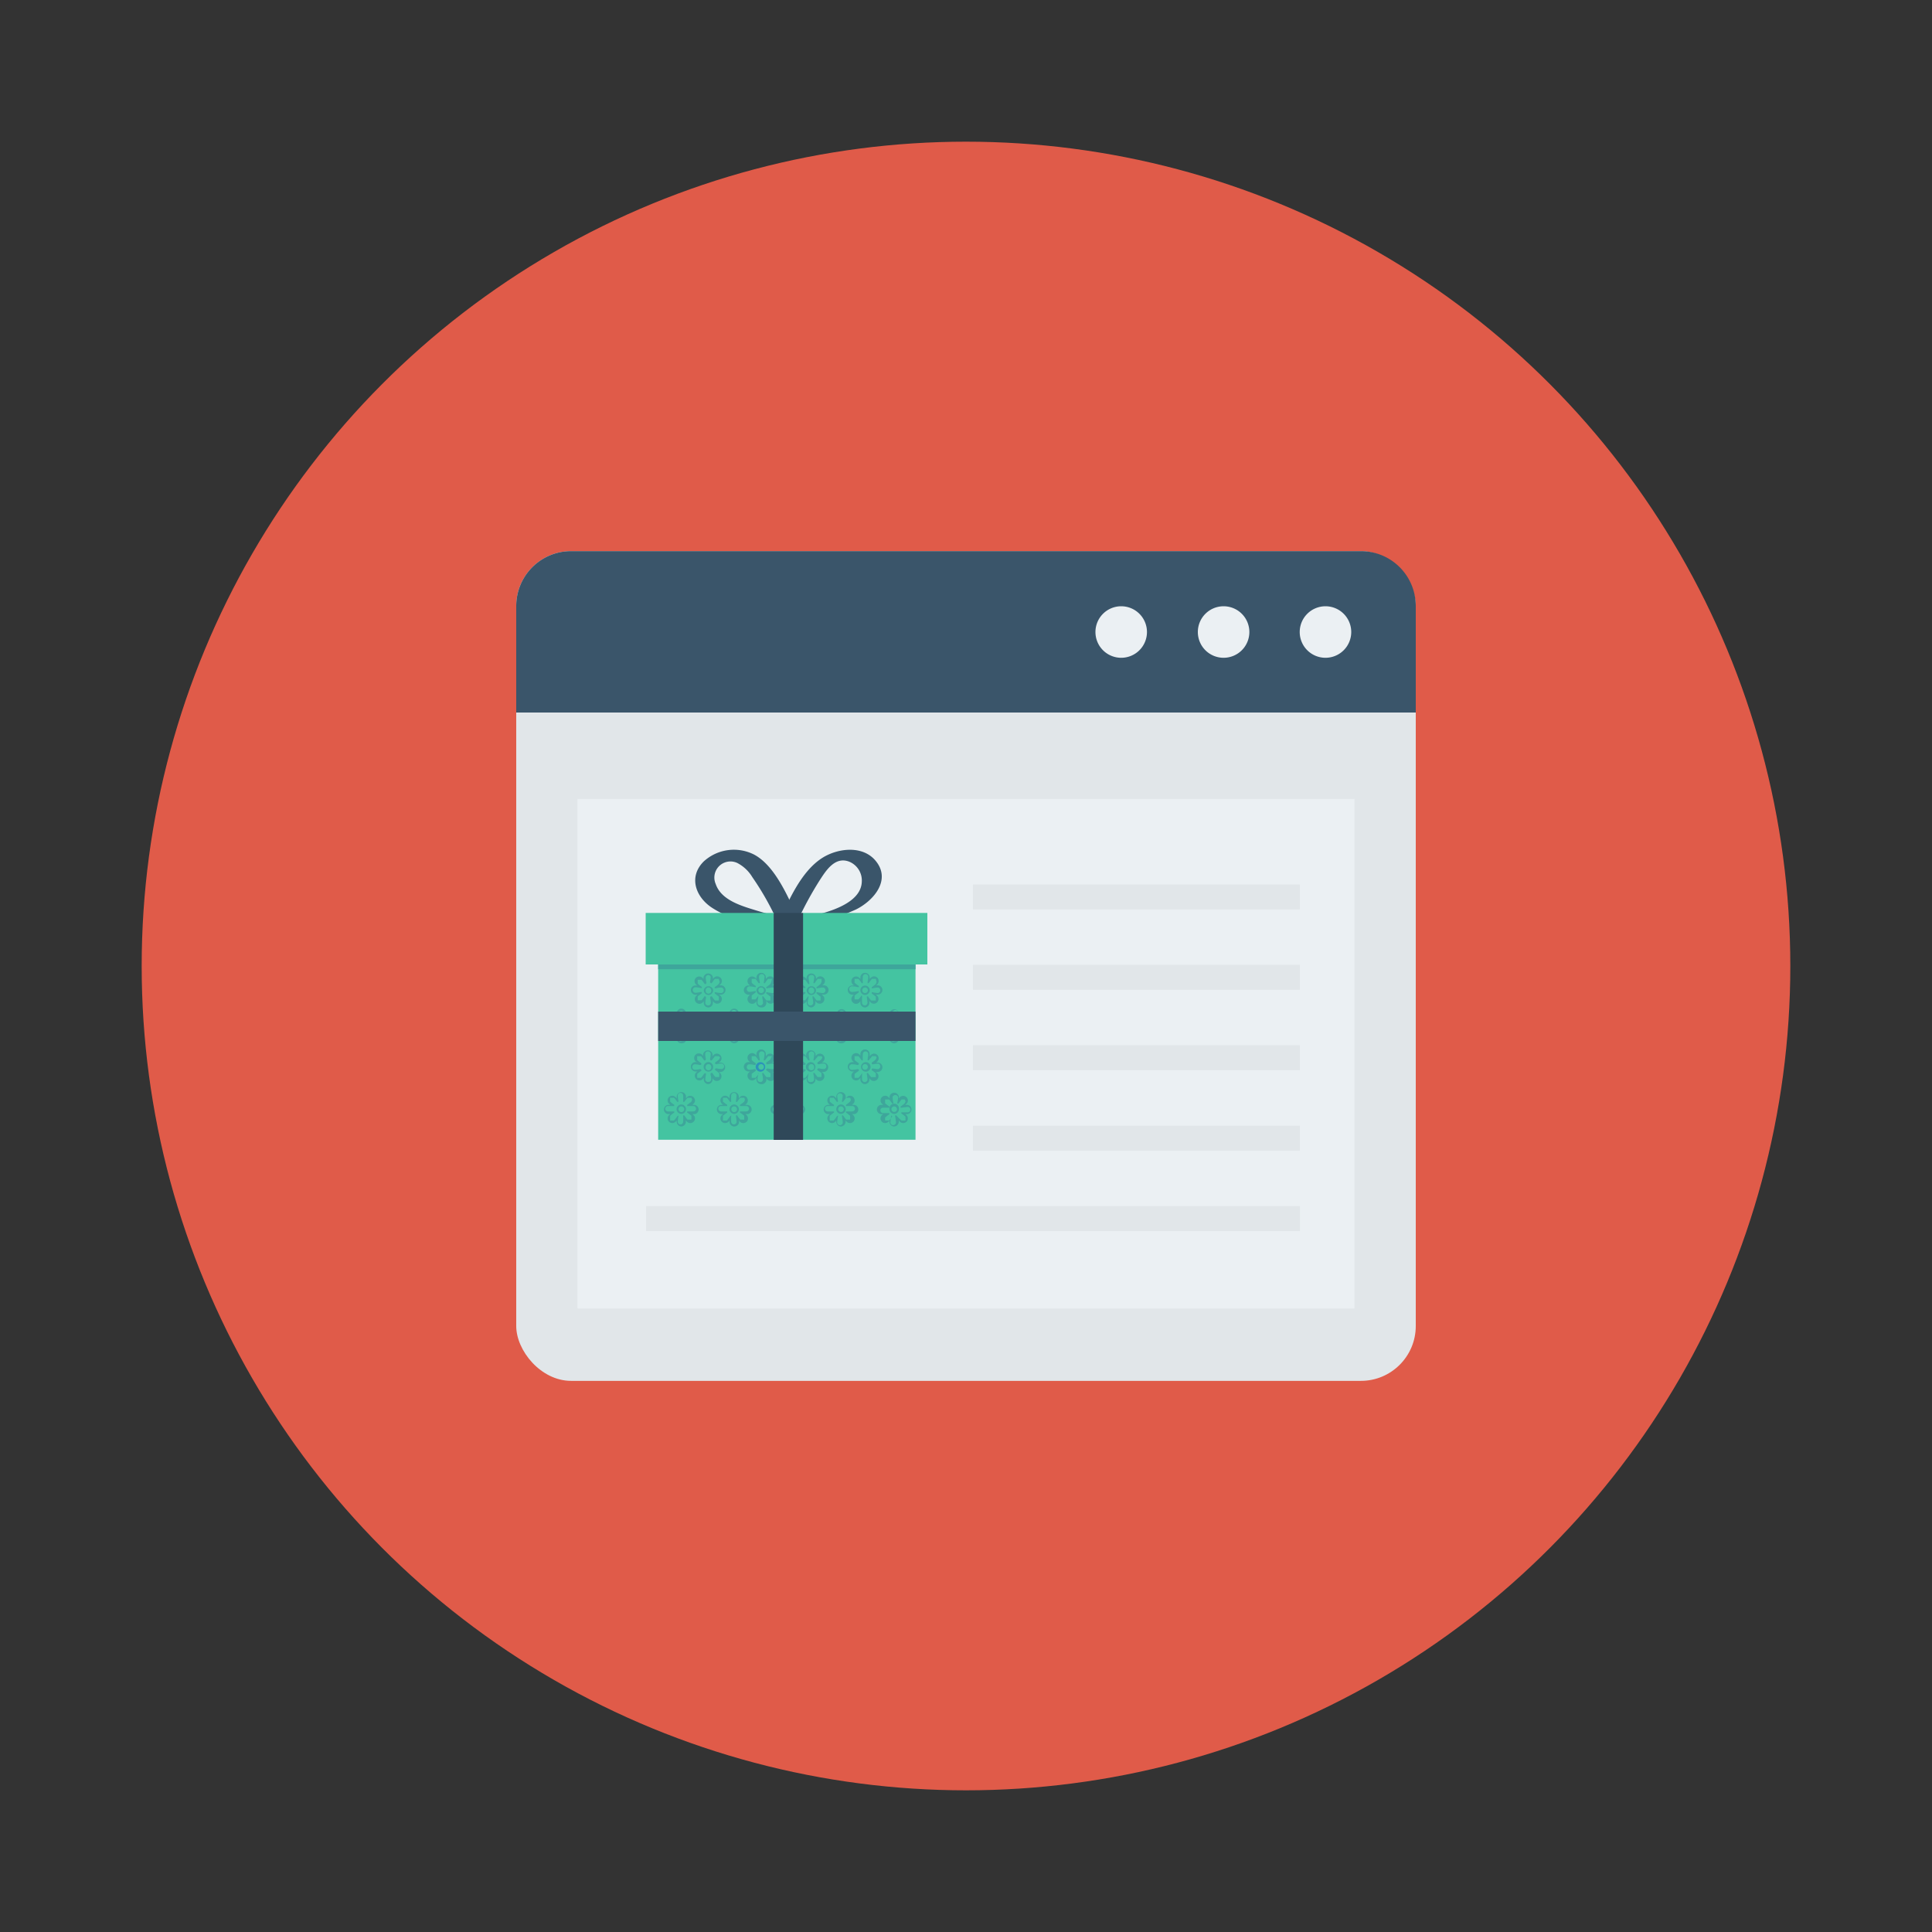 <svg id="Layer_1" height="512" viewBox="0 0 150 150" width="512" xmlns="http://www.w3.org/2000/svg" data-name="Layer 1"><rect x="0" y="0" width="150" height="150" fill="#333333" stroke="none"/><circle cx="75" cy="75" fill="#e05b49" r="64"/><rect fill="#e1e6e9" height="64.42" rx="4.26" width="69.84" x="40.08" y="42.79"/><path d="m109.92 55.32v-8.27a4.26 4.26 0 0 0 -4.26-4.26h-61.32a4.26 4.26 0 0 0 -4.26 4.26v8.27z" fill="#3a556a"/><path d="m102.91 47.07a2 2 0 1 0 2 2 2 2 0 0 0 -2-2z" fill="#ebf0f3"/><path d="m95 47.07a2 2 0 1 0 2 2 2 2 0 0 0 -2-2z" fill="#ebf0f3"/><path d="m87.05 47.07a2 2 0 1 0 2 2 2 2 0 0 0 -2-2z" fill="#ebf0f3"/><path d="m44.83 62.03h60.33v39.56h-60.33z" fill="#ebf0f3"/><path d="m61.92 71.51a27.13 27.13 0 0 1 1.73-3.18c.46-.7 1.18-1.9 2.33-1.41a1.58 1.58 0 0 1 .93 1.53c-.07 2.38-5.06 2.9-6.79 3.14-.71.1-1.28.93-.23.79a21.54 21.54 0 0 0 6.57-1.77c1.37-.68 2.75-2.29 1.53-3.77-1-1.22-2.91-1-4.12-.25-1.69 1.06-2.66 3.38-3.46 5.12-.19.42 1.3.29 1.51-.2z" fill="#3a556a"/><path d="m62 71.41c-.75-1.63-1.79-4.19-3.47-5.07a3.47 3.47 0 0 0 -3.89.54c-1.21 1.2-.63 2.78.66 3.61 1.85 1.19 4.5 1.59 6.63 1.89.45.06 1.78-.67.94-.79a25.4 25.4 0 0 1 -4.05-.87c-1.16-.36-2.81-.79-3.25-2.08a1.25 1.25 0 0 1 1.67-1.64 2.94 2.94 0 0 1 1.17 1.1 21.63 21.63 0 0 1 2.05 3.67c.23.54 1.71.06 1.54-.36z" fill="#3a556a"/><path d="m51.1 74.35h19.98v14.14h-19.98z" fill="#44c4a1"/><path d="m51.1 74.35h19.98v.9h-19.98z" fill="#3ea69b"/><path d="m67.16 78.22a.36.36 0 0 1 -.36-.36v-.13l-.08.1a.36.36 0 0 1 -.51-.51l.09-.09h-.12a.36.36 0 0 1 0-.72h.12l-.09-.08a.36.36 0 1 1 .51-.51l.08.09v-.12a.36.36 0 0 1 .72 0v.11l.09-.09a.36.36 0 0 1 .51 0 .39.39 0 0 1 .1.25.4.4 0 0 1 -.1.26l-.1.08h.13a.36.36 0 0 1 0 .72h-.15l.1.09a.36.36 0 0 1 -.51.51l-.09-.1v.13a.36.36 0 0 1 -.34.37zm-.23-.86v.08a3.55 3.55 0 0 0 0 .41.21.21 0 0 0 .42 0 3.55 3.55 0 0 0 -.05-.41v-.08h.09a2.55 2.55 0 0 0 .25.32h.36v-.3l-.32-.25v-.09h.08a2.45 2.45 0 0 0 .41.06.22.22 0 0 0 0-.43 2.45 2.45 0 0 0 -.41.06h-.08v-.09a1.86 1.86 0 0 0 .32-.25l.06-.15-.06-.24h-.3a2.92 2.92 0 0 0 -.25.33h-.09v-.09a3.21 3.21 0 0 0 .05-.4.21.21 0 0 0 -.42 0 3.21 3.21 0 0 0 0 .4v.09h-.09a2.06 2.06 0 0 0 -.25-.33h-.3v.3a2.06 2.06 0 0 0 .33.25v.09h-.08a2.25 2.25 0 0 0 -.4-.06.22.22 0 1 0 0 .43 2.25 2.25 0 0 0 .4-.06h.08v.09l-.33.25v.3h.3a1.86 1.86 0 0 0 .25-.32z" fill="#3ea69b"/><path d="m67.16 77.25a.37.37 0 0 1 -.36-.37.36.36 0 0 1 .36-.36.37.37 0 0 1 .37.36.38.38 0 0 1 -.37.37zm0-.58a.21.21 0 0 0 -.21.21.21.21 0 0 0 .21.22.22.22 0 0 0 .22-.22.21.21 0 0 0 -.22-.21z" fill="#3ea69b"/><path d="m65.29 81a.36.36 0 0 1 -.36-.36v-.12l-.08.09a.36.36 0 0 1 -.51-.51l.09-.08h-.12a.36.36 0 0 1 -.31-.32.37.37 0 0 1 .36-.37h.12l-.09-.08a.36.36 0 1 1 .51-.51l.08.1v-.13a.36.36 0 0 1 .36-.36.37.37 0 0 1 .37.36v.13l.08-.1a.36.36 0 0 1 .51 0 .35.35 0 0 1 .1.26.35.35 0 0 1 -.1.25l-.1.08h.13a.37.37 0 0 1 .36.37.36.36 0 0 1 -.36.36h-.13l.1.08a.36.36 0 0 1 -.51.51l-.08-.09v.12a.37.37 0 0 1 -.42.32zm-.23-.85v.09a2.25 2.25 0 0 0 -.06.4.21.21 0 0 0 .21.21.21.21 0 0 0 .22-.21 2.25 2.25 0 0 0 -.06-.4v-.09h.08l.25.33h.3v-.3a1.86 1.86 0 0 0 -.32-.25v-.09l.08-.05a2.45 2.45 0 0 0 .41.06.21.21 0 0 0 .21-.21.21.21 0 0 0 -.21-.22 2.45 2.45 0 0 0 -.41.06l-.08-.05v-.09a2.81 2.81 0 0 0 .32-.24l.2-.1-.07-.15h-.3s-.14.17-.25.32h-.08v-.08a2.45 2.45 0 0 0 .06-.41.21.21 0 0 0 -.22-.21.21.21 0 0 0 -.21.21 2.45 2.45 0 0 0 .06.41v.08h-.09a1.86 1.86 0 0 0 -.25-.32h-.3v.3l.33.24v.09l-.09.05a2.25 2.25 0 0 0 -.4-.06.21.21 0 0 0 -.21.22.21.21 0 0 0 .21.21 2.25 2.25 0 0 0 .4-.06l.09.05v.09a2.68 2.68 0 0 0 -.33.25v.3h.3a2.68 2.68 0 0 0 .25-.33z" fill="#3ea69b"/><path d="m65.29 80.06a.36.36 0 0 1 -.36-.36.37.37 0 0 1 .36-.37.38.38 0 0 1 .37.37.37.37 0 0 1 -.37.36zm0-.58a.21.21 0 0 0 -.21.22.21.21 0 0 0 .21.21.21.21 0 0 0 .22-.21.22.22 0 0 0 -.22-.22z" fill="#2d93ba"/><path d="m69.42 81a.36.36 0 0 1 -.36-.36v-.12l-.08.09a.36.36 0 0 1 -.51-.51l.1-.08h-.13a.36.36 0 0 1 -.36-.36.37.37 0 0 1 .36-.37h.13l-.1-.08a.36.36 0 1 1 .51-.51l.08.1v-.13a.37.37 0 0 1 .73 0v.13l.08-.1a.37.37 0 0 1 .62.26.36.36 0 0 1 -.11.25l-.1.08h.13a.37.37 0 0 1 .36.37.36.36 0 0 1 -.36.36h-.13l.1.08a.36.36 0 0 1 -.51.51l-.08-.09v.12a.37.37 0 0 1 -.37.36zm-.23-.85v.09a2.25 2.25 0 0 0 -.06.4.21.21 0 0 0 .21.21.21.21 0 0 0 .22-.21 2.25 2.25 0 0 0 -.06-.4v-.09h.09c.1.15.2.28.24.33h.3v-.3a1.86 1.86 0 0 0 -.32-.25v-.09l.08-.05a2.45 2.45 0 0 0 .41.06.21.21 0 0 0 .21-.21.21.21 0 0 0 -.21-.22 2.45 2.45 0 0 0 -.41.06l-.08-.05v-.09a2.81 2.81 0 0 0 .32-.24l.07-.15-.07-.15h-.13a2.81 2.81 0 0 0 -.24.32h-.09v-.08a2.45 2.45 0 0 0 .06-.41.21.21 0 0 0 -.22-.21.21.21 0 0 0 -.21.21 2.45 2.45 0 0 0 .06.41v.08h-.09a2.81 2.81 0 0 0 -.24-.32h-.31v.3l.33.24v.09l-.08.05a2.45 2.45 0 0 0 -.41-.06.21.21 0 0 0 -.21.22.21.21 0 0 0 .21.21 2.45 2.45 0 0 0 .41-.06l.08.05v.09a2.68 2.68 0 0 0 -.33.25v.3h.31c0-.05.14-.18.24-.33z" fill="#3ea69b"/><path d="m69.42 80.06a.36.36 0 0 1 -.36-.36.37.37 0 1 1 .73 0 .36.36 0 0 1 -.37.36zm0-.58a.22.22 0 0 0 -.21.22.21.21 0 0 0 .21.21.21.21 0 0 0 .22-.21.22.22 0 0 0 -.22-.22z" fill="#2d93ba"/><path d="m63 78.22a.37.37 0 0 1 -.37-.36v-.13l-.08.1a.36.36 0 0 1 -.51-.51l.1-.09h-.14a.36.36 0 0 1 0-.72h.13l-.1-.08a.36.36 0 1 1 .51-.51l.08.09v-.12a.37.37 0 0 1 .73 0v.11l.08-.09a.36.36 0 0 1 .51 0 .36.36 0 0 1 .11.25.36.36 0 0 1 -.11.26l-.1.08h.13a.36.36 0 0 1 0 .72h-.17l.1.09a.36.36 0 0 1 -.51.51l-.08-.1v.13a.36.36 0 0 1 -.31.37zm-.23-.86v.08a2.45 2.45 0 0 0 -.06.41.21.21 0 0 0 .22.21.21.21 0 0 0 .21-.21 2.45 2.45 0 0 0 -.06-.41v-.08h.09a2.81 2.81 0 0 0 .24.32h.3v-.3l-.32-.25v-.09h.09a2.25 2.25 0 0 0 .4.06.21.21 0 0 0 .21-.22.21.21 0 0 0 -.21-.21 2.25 2.25 0 0 0 -.4.06h-.09v-.09a1.86 1.86 0 0 0 .32-.25l.07-.15.01-.24h-.3a3.26 3.26 0 0 0 -.24.33h-.09v-.09a2.25 2.25 0 0 0 .06-.4.21.21 0 0 0 -.22-.14.21.21 0 0 0 -.22.21 2.25 2.25 0 0 0 .06.4v.09h-.09a3.26 3.26 0 0 0 -.24-.33h-.3v.3a1.86 1.86 0 0 0 .32.25v.09h-.08a2.45 2.45 0 0 0 -.41-.06.21.21 0 0 0 -.21.21.21.21 0 0 0 .21.22 2.45 2.45 0 0 0 .41-.06h.08v.09l-.32.25v.3h.3a2.81 2.81 0 0 0 .24-.32z" fill="#3ea69b"/><path d="m63 77.25a.37.37 0 0 1 -.37-.37.37.37 0 0 1 .73 0 .37.37 0 0 1 -.36.37zm0-.58a.21.21 0 0 0 -.22.21.22.22 0 1 0 .43 0 .21.21 0 0 0 -.21-.21z" fill="#3ea69b"/><path d="m59.1 78.22a.37.37 0 0 1 -.37-.36v-.13l-.08.1a.36.36 0 0 1 -.51-.51l.1-.09h-.13a.36.36 0 0 1 0-.72h.13l-.1-.08a.36.36 0 1 1 .51-.51l.08.09v-.12a.37.37 0 0 1 .37-.36.36.36 0 0 1 .36.36v.11l.08-.09a.36.36 0 0 1 .51 0 .36.36 0 0 1 .11.25.36.36 0 0 1 -.11.26l-.09.08h.12a.36.36 0 0 1 0 .72h-.08l.09.09a.36.36 0 0 1 -.51.51l-.08-.1v.13a.36.36 0 0 1 -.4.37zm-.23-.86v.08a2.45 2.45 0 0 0 -.06.41.21.21 0 0 0 .22.21.21.21 0 0 0 .21-.21 2.45 2.45 0 0 0 -.06-.41v-.08h.09a2.81 2.81 0 0 0 .24.32h.31v-.3l-.33-.25v-.09h.09a2.25 2.25 0 0 0 .4.06.21.21 0 0 0 .21-.22.21.21 0 0 0 -.21-.21 2.25 2.25 0 0 0 -.4.06h-.09v-.09a2.68 2.68 0 0 0 .33-.25l.06-.15.06-.24h-.31a3.26 3.26 0 0 0 -.24.33h-.09v-.09a2.25 2.25 0 0 0 .06-.4.21.21 0 0 0 -.21-.21.21.21 0 0 0 -.22.21 2.25 2.25 0 0 0 .06.4v.09h-.09a3.26 3.26 0 0 0 -.24-.33h-.3v.3a1.86 1.86 0 0 0 .32.25v.09h-.08a2.45 2.45 0 0 0 -.41-.06.21.21 0 0 0 -.21.21.21.21 0 0 0 .21.22 2.45 2.45 0 0 0 .41-.06h.08v.09l-.32.25v.3h.3a2.81 2.81 0 0 0 .24-.32z" fill="#3ea69b"/><path d="m59.1 77.25a.37.37 0 0 1 -.37-.37.37.37 0 0 1 .73 0 .37.37 0 0 1 -.36.37zm0-.58a.21.21 0 0 0 -.22.21.22.22 0 0 0 .22.22.21.21 0 0 0 .21-.22.21.21 0 0 0 -.21-.21z" fill="#3ea69b"/><path d="m61.16 81a.36.36 0 0 1 -.36-.36v-.12l-.08.09a.36.36 0 0 1 -.51-.51l.09-.08h-.12a.36.36 0 0 1 -.36-.36.37.37 0 0 1 .36-.37h.12l-.09-.08a.36.36 0 1 1 .51-.51l.08.1v-.13a.36.36 0 1 1 .72 0v.13l.09-.1a.36.36 0 0 1 .51 0 .4.4 0 0 1 .1.26.39.39 0 0 1 -.1.25l-.1.08h.13a.37.37 0 0 1 .36.37.36.36 0 0 1 -.36.36h-.15l.1.08a.36.36 0 0 1 -.51.51l-.09-.09v.12a.36.36 0 0 1 -.34.36zm-.23-.85v.09a3.21 3.21 0 0 0 0 .4.21.21 0 0 0 .21.21.21.21 0 0 0 .22-.21 3.91 3.91 0 0 0 -.06-.4v-.09h.09l.25.33h.36v-.3a1.86 1.86 0 0 0 -.32-.25v-.09l.08-.05a2.45 2.45 0 0 0 .41.06.22.22 0 0 0 0-.43 2.45 2.45 0 0 0 -.41.06l-.08-.05v-.09a2.81 2.81 0 0 0 .32-.24l.06-.15-.06-.09h-.3a2.55 2.55 0 0 0 -.25.32h-.09v-.08c0-.18.06-.35.06-.41a.21.21 0 0 0 -.22-.21.21.21 0 0 0 -.21.21 3.55 3.55 0 0 0 0 .41v.08h-.09a1.86 1.86 0 0 0 -.25-.32h-.3v.3a3.26 3.26 0 0 0 .33.24v.09l-.08.05a2.25 2.25 0 0 0 -.4-.06.22.22 0 1 0 0 .43 2.25 2.25 0 0 0 .4-.06l.08.05v.09a2.06 2.06 0 0 0 -.33.25v.3h.3a2.68 2.68 0 0 0 .25-.33z" fill="#d5d6db"/><path d="m61.16 80.06a.36.36 0 0 1 -.36-.36.37.37 0 0 1 .36-.37.38.38 0 0 1 .37.37.37.37 0 0 1 -.37.36zm0-.58a.21.21 0 0 0 -.21.22.21.21 0 0 0 .21.21.21.21 0 0 0 .22-.21.22.22 0 0 0 -.22-.22z" fill="#d5d6db"/><path d="m52.9 81a.36.36 0 0 1 -.36-.36v-.12l-.09.09a.36.36 0 0 1 -.51-.51l.1-.08h-.13a.36.36 0 0 1 -.36-.36.37.37 0 0 1 .36-.37h.13l-.1-.08a.36.36 0 1 1 .51-.51l.09.1v-.13a.36.36 0 0 1 .72 0v.13l.08-.1a.37.37 0 0 1 .66.3.36.36 0 0 1 -.11.25l-.09.08h.12a.38.38 0 0 1 .37.37.37.37 0 0 1 -.37.36h-.12l.09.08a.35.35 0 0 1 0 .51.36.36 0 0 1 -.51 0l-.08-.09v.12a.36.36 0 0 1 -.4.32zm-.23-.85v.09a3.21 3.21 0 0 0 -.05.4.21.21 0 1 0 .42 0 3.21 3.21 0 0 0 0-.4v-.09h.09c.1.15.21.28.25.33h.3v-.3a2.06 2.06 0 0 0 -.33-.25v-.09l.08-.05a2.38 2.38 0 0 0 .4.06.22.22 0 1 0 0-.43 2.38 2.38 0 0 0 -.4.06l-.08-.05v-.09a3.26 3.26 0 0 0 .33-.24l.12-.1-.06-.15h-.3a2.55 2.55 0 0 0 -.25.32h-.09v-.08a3.55 3.55 0 0 0 0-.41.21.21 0 0 0 -.42 0 3.55 3.55 0 0 0 .05.41v.08h-.09a2.55 2.55 0 0 0 -.25-.32h-.3v.3a2.81 2.81 0 0 0 .32.24v.09l-.08.05a2.45 2.45 0 0 0 -.41-.06.22.22 0 0 0 0 .43 2.45 2.45 0 0 0 .41-.06l.08.05v.09a1.86 1.86 0 0 0 -.32.25v.3h.3c0-.05.15-.18.25-.33z" fill="#3ea69b"/><path d="m52.9 80.06a.37.37 0 0 1 -.37-.36.38.38 0 0 1 .37-.37.37.37 0 0 1 .36.37.36.36 0 0 1 -.36.36zm0-.58a.22.22 0 0 0 -.22.22.22.22 0 0 0 .44 0 .22.22 0 0 0 -.22-.22z" fill="#3ea69b"/><path d="m57 81a.36.36 0 0 1 -.36-.36v-.12l-.08.09a.37.37 0 0 1 -.52 0 .36.36 0 0 1 0-.51l.1-.08h-.12a.37.37 0 0 1 -.37-.36.38.38 0 0 1 .37-.37h.12l-.1-.08a.36.36 0 0 1 0-.51.37.37 0 0 1 .52 0l.08.1v-.13a.36.36 0 0 1 .72 0v.13l.08-.1a.37.37 0 0 1 .52 0 .4.4 0 0 1 .1.26.39.39 0 0 1 -.1.25l-.1.08h.14a.37.37 0 0 1 .36.37.36.36 0 0 1 -.36.36h-.13l.1.08a.36.36 0 0 1 0 .51.37.37 0 0 1 -.52 0l-.08-.09v.12a.36.36 0 0 1 -.37.36zm-.23-.85v.09a3.21 3.21 0 0 0 0 .4.21.21 0 1 0 .42 0 3.21 3.21 0 0 0 -.05-.4v-.09h.09c.1.15.21.28.25.33h.3v-.3a1.67 1.67 0 0 0 -.33-.25v-.09l.08-.05a2.45 2.45 0 0 0 .41.06.22.22 0 0 0 0-.43 2.45 2.45 0 0 0 -.41.06l-.08-.05v-.09a2.37 2.37 0 0 0 .33-.24l.06-.15-.06-.15h-.3a2.55 2.55 0 0 0 -.25.32h-.09v-.08a3.55 3.55 0 0 0 .05-.41.21.21 0 0 0 -.42 0 3.55 3.55 0 0 0 0 .41v.08h-.09a2.55 2.55 0 0 0 -.25-.32h-.3v.3a3.26 3.26 0 0 0 .33.24v.09l-.08.05a2.38 2.38 0 0 0 -.4-.06.22.22 0 1 0 0 .43 2.38 2.38 0 0 0 .4-.06l.08.05v.09a2.06 2.06 0 0 0 -.33.25v.3h.3c0-.05.15-.18.25-.33z" fill="#3ea69b"/><path d="m57 80.06a.36.36 0 0 1 -.36-.36.37.37 0 0 1 .36-.37.38.38 0 0 1 .37.37.37.37 0 0 1 -.37.36zm0-.58a.22.22 0 0 0 -.22.22.22.22 0 0 0 .44 0 .22.22 0 0 0 -.22-.22z" fill="#3ea69b"/><path d="m65.29 87.46a.37.37 0 0 1 -.36-.37v-.09l-.08.09a.36.36 0 1 1 -.51-.51l.09-.08h-.12a.36.36 0 0 1 0-.72h.12l-.09-.09a.36.36 0 0 1 .51-.51l.08.1v-.13a.36.36 0 0 1 .36-.36.37.37 0 0 1 .37.36v.13l.08-.1a.36.36 0 0 1 .51 0 .35.35 0 0 1 .1.26.32.32 0 0 1 -.1.25l-.1.09h.13a.36.36 0 0 1 0 .72h-.13l.1.08a.36.36 0 1 1 -.51.51l-.09-.09v.12a.38.38 0 0 1 -.36.34zm-.23-.86v.09a2.38 2.38 0 0 0 -.06.4.22.22 0 1 0 .43 0 2.38 2.38 0 0 0 -.06-.4v-.09h.08c.11.15.21.29.25.33h.3v-.3a2.55 2.55 0 0 0 -.32-.25v-.09h.08.41a.21.21 0 1 0 0-.42h-.41-.08v-.09a2.55 2.55 0 0 0 .32-.25l.07-.15-.07-.15h-.3s-.14.17-.25.32h-.08v-.08a2.45 2.45 0 0 0 .06-.41.22.22 0 0 0 -.43 0 2.45 2.45 0 0 0 .06.41v.08h-.09a1.86 1.86 0 0 0 -.25-.32h-.3v.3s.18.15.33.25v.09h-.09-.4a.21.21 0 0 0 0 .42h.4.09v.09c-.15.1-.28.21-.33.25v.37h.3a2.06 2.06 0 0 0 .25-.33z" fill="#3ea69b"/><path d="m65.29 86.48a.36.36 0 0 1 -.36-.36.37.37 0 0 1 .36-.37.38.38 0 0 1 .37.37.37.37 0 0 1 -.37.36zm0-.58a.21.21 0 0 0 -.21.22.21.21 0 0 0 .21.21.21.21 0 0 0 .22-.21.22.22 0 0 0 -.22-.22z" fill="#3ea69b"/><path d="m69.42 87.46a.37.37 0 0 1 -.36-.37v-.09l-.08.09a.36.36 0 1 1 -.51-.51l.1-.08h-.13a.36.36 0 0 1 0-.72h.13l-.1-.09a.36.36 0 0 1 .51-.51l.08.1v-.13a.37.37 0 0 1 .73 0v.13l.08-.1a.37.37 0 0 1 .62.26.33.33 0 0 1 -.11.25l-.1.09h.13a.36.36 0 0 1 0 .72h-.13l.1.08a.36.36 0 1 1 -.51.51l-.09-.09v.12a.38.38 0 0 1 -.36.34zm-.23-.86v.09a2.38 2.38 0 0 0 -.06.4.22.22 0 1 0 .43 0 2.38 2.38 0 0 0 -.06-.4v-.09h.09a3.26 3.26 0 0 0 .41.4h.3v-.3a2.55 2.55 0 0 0 -.32-.25v-.09h.08.41a.21.21 0 0 0 0-.42l-.47.06h-.08v-.09a2.55 2.55 0 0 0 .32-.25l.07-.15-.07-.15h-.24a2.81 2.81 0 0 0 -.24.32h-.09v-.08a2.45 2.45 0 0 0 .06-.41.22.22 0 0 0 -.43 0 2.45 2.45 0 0 0 .06.41v.08h-.09a2.81 2.81 0 0 0 -.24-.32h-.31v.3s.18.15.33.25v.09h-.08-.41a.21.21 0 0 0 0 .42h.41.08v.09c-.15.1-.28.21-.33.25v.24h.31a3.26 3.26 0 0 0 .24-.33z" fill="#3ea69b"/><path d="m69.42 86.48a.36.36 0 0 1 -.36-.36.37.37 0 1 1 .73 0 .36.36 0 0 1 -.37.36zm0-.58a.22.22 0 0 0 -.21.22.21.21 0 0 0 .21.21.21.21 0 0 0 .22-.21.22.22 0 0 0 -.22-.22z" fill="#3ea69b"/><path d="m61.16 87.46a.37.37 0 0 1 -.36-.37v-.09l-.08.09a.36.36 0 1 1 -.51-.51l.09-.08h-.12a.36.36 0 0 1 0-.72h.12l-.09-.09a.36.36 0 0 1 .51-.51l.08.1v-.13a.36.36 0 1 1 .72 0v.13l.09-.1a.36.36 0 0 1 .51 0 .4.4 0 0 1 .1.26.36.36 0 0 1 -.1.25l-.1.09h.13a.36.36 0 0 1 0 .72h-.15l.1.08a.36.36 0 1 1 -.51.51l-.08-.09v.12a.37.37 0 0 1 -.35.34zm-.23-.86v.09a3.45 3.45 0 0 0 0 .4.21.21 0 0 0 .21.22.22.22 0 0 0 .22-.22c0-.06 0-.22-.06-.4v-.09h.09c.11.15.21.29.25.33h.36v-.3a2.55 2.55 0 0 0 -.32-.25v-.09h.08.41a.21.21 0 0 0 0-.42h-.41-.08v-.09a2.55 2.55 0 0 0 .32-.25l.06-.15-.06-.1h-.3a2.55 2.55 0 0 0 -.25.32h-.09v-.08c0-.18.06-.35.06-.41a.22.22 0 0 0 -.22-.21.21.21 0 0 0 -.21.21 3.55 3.55 0 0 0 0 .41v.08h-.09a1.86 1.86 0 0 0 -.25-.32h-.3v.3a2.92 2.92 0 0 0 .33.25v.09h-.08-.4a.21.21 0 1 0 0 .42h.4.08v.09a2.92 2.92 0 0 0 -.33.25v.32h.3a2.06 2.06 0 0 0 .25-.33z" fill="#3ea69b"/><path d="m61.16 86.48a.36.36 0 0 1 -.36-.36.37.37 0 0 1 .36-.37.38.38 0 0 1 .37.37.37.37 0 0 1 -.37.36zm0-.58a.21.21 0 0 0 -.21.22.21.21 0 0 0 .21.21.21.21 0 0 0 .22-.21.22.22 0 0 0 -.22-.22z" fill="#2d93ba"/><g fill="#3ea69b"><path d="m52.9 87.46a.37.37 0 0 1 -.36-.37v-.09l-.09.09a.36.36 0 1 1 -.51-.51l.1-.08h-.13a.36.36 0 0 1 0-.72h.13l-.1-.09a.36.36 0 0 1 .51-.51l.09.1v-.13a.36.36 0 0 1 .72 0v.13l.08-.1a.37.37 0 0 1 .62.26.33.33 0 0 1 -.11.25l-.09.09h.12a.36.36 0 1 1 0 .72h-.12l.09.08a.35.35 0 0 1 0 .51.36.36 0 0 1 -.51 0l-.09-.09v.12a.37.37 0 0 1 -.35.34zm-.23-.86v.09a3.45 3.45 0 0 0 -.05.4.21.21 0 1 0 .42 0 3.45 3.45 0 0 0 0-.4v-.09h.09a2.92 2.92 0 0 0 .25.33h.3v-.3a2.92 2.92 0 0 0 -.33-.25v-.09h.08.4a.21.21 0 1 0 0-.42h-.4-.08v-.09a2.92 2.92 0 0 0 .33-.25l.06-.15-.06-.15h-.3a2.55 2.55 0 0 0 -.25.32h-.09v-.08a3.55 3.55 0 0 0 0-.41.21.21 0 0 0 -.42 0 3.55 3.55 0 0 0 .05.41v.08h-.09a2.55 2.55 0 0 0 -.25-.32h-.3v.3a2.55 2.55 0 0 0 .32.25v.09h-.08-.41a.21.21 0 0 0 0 .42h.41.08v.09a2.55 2.55 0 0 0 -.32.25v.37h.3a2.92 2.92 0 0 0 .25-.33z"/><path d="m52.9 86.48a.37.37 0 0 1 -.37-.36.38.38 0 0 1 .37-.37.37.37 0 0 1 .36.37.36.36 0 0 1 -.36.36zm0-.58a.22.22 0 0 0 -.22.22.22.22 0 0 0 .44 0 .22.22 0 0 0 -.22-.22z"/><path d="m57 87.46a.37.37 0 0 1 -.36-.37v-.09l-.08.09a.37.37 0 0 1 -.52 0 .36.36 0 0 1 0-.51l.1-.08h-.12a.36.36 0 1 1 0-.72h.12l-.1-.09a.36.36 0 0 1 0-.51.37.37 0 0 1 .52 0l.08.1v-.13a.36.36 0 0 1 .72 0v.13l.08-.1a.37.37 0 0 1 .52 0 .4.4 0 0 1 .1.26.36.36 0 0 1 -.1.25l-.1.09h.14a.36.36 0 0 1 0 .72h-.13l.1.08a.36.36 0 0 1 0 .51.37.37 0 0 1 -.52 0l-.07-.09v.12a.37.37 0 0 1 -.38.34zm-.23-.86v.09a3.45 3.45 0 0 0 0 .4.21.21 0 1 0 .42 0 3.45 3.45 0 0 0 -.05-.4v-.09h.09a2.92 2.92 0 0 0 .25.33h.3v-.3a2.19 2.19 0 0 0 -.33-.25v-.09h.08.41a.21.21 0 0 0 0-.42h-.41-.08v-.09a2.19 2.19 0 0 0 .33-.25l.06-.15-.06-.15h-.3a2.55 2.55 0 0 0 -.25.32h-.09v-.08a3.55 3.55 0 0 0 .05-.41.21.21 0 0 0 -.42 0 3.55 3.55 0 0 0 0 .41v.08h-.09a2.55 2.55 0 0 0 -.25-.32h-.3v.3a2.92 2.92 0 0 0 .33.25v.09h-.08-.4a.21.21 0 1 0 0 .42h.4.08v.09a2.92 2.92 0 0 0 -.33.25v.37h.3a2.92 2.92 0 0 0 .25-.33z"/><path d="m57 86.48a.36.36 0 0 1 -.36-.36.37.37 0 0 1 .36-.37.38.38 0 0 1 .37.37.37.37 0 0 1 -.37.36zm0-.58a.22.22 0 0 0 -.22.22.22.22 0 0 0 .44 0 .22.22 0 0 0 -.22-.22z"/><path d="m55 78.22a.36.36 0 0 1 -.36-.36v-.13l-.08.1a.36.36 0 0 1 -.51-.51l.1-.09h-.15a.36.36 0 0 1 0-.72h.13l-.1-.08a.36.36 0 1 1 .51-.51l.08.09v-.12a.37.37 0 0 1 .73 0v.11l.08-.09a.36.36 0 0 1 .51 0 .36.36 0 0 1 .11.25.36.36 0 0 1 -.11.26l-.1.08h.13a.36.36 0 0 1 0 .72h-.13l.1.09a.36.36 0 0 1 -.51.51l-.08-.1v.13a.37.37 0 0 1 -.35.37zm-.23-.86.05.08a2.45 2.45 0 0 0 -.06.41.21.21 0 0 0 .21.21.21.21 0 0 0 .22-.21 2.45 2.45 0 0 0 -.06-.41l.05-.08h.09a2.81 2.81 0 0 0 .24.32h.3v-.3l-.32-.25v-.09h.08a2.45 2.45 0 0 0 .41.06.21.21 0 0 0 .21-.22.21.21 0 0 0 -.21-.21 2.45 2.45 0 0 0 -.41.06h-.08v-.09a1.86 1.86 0 0 0 .32-.25l.07-.15-.08-.24h-.3a3.26 3.26 0 0 0 -.24.33h-.09l-.05-.09a2.25 2.25 0 0 0 .06-.4.21.21 0 0 0 -.18-.14.21.21 0 0 0 -.21.21 2.25 2.25 0 0 0 .06.4l-.05.09h-.09a3.26 3.26 0 0 0 -.24-.33h-.3v.3a1.86 1.86 0 0 0 .32.25v.09h-.09a2.25 2.25 0 0 0 -.4-.06.21.21 0 0 0 -.21.21.21.21 0 0 0 .21.22 2.25 2.25 0 0 0 .4-.06h.09v.09l-.32.25v.3h.3a2.81 2.81 0 0 0 .24-.32z"/><path d="m55 77.25a.37.37 0 0 1 -.36-.37.37.37 0 0 1 .73 0 .37.37 0 0 1 -.37.37zm0-.58a.21.21 0 0 0 -.21.21.22.22 0 1 0 .43 0 .21.21 0 0 0 -.22-.21z"/><path d="m67.16 84.17a.36.36 0 0 1 -.36-.36v-.13l-.08.1a.36.36 0 1 1 -.51-.51l.09-.08h-.12a.37.37 0 0 1 -.36-.37.36.36 0 0 1 .36-.36h.12l-.09-.08a.36.36 0 0 1 .51-.51l.08.09v-.12a.36.36 0 0 1 .72 0v.16l.09-.09a.36.36 0 0 1 .51 0 .39.39 0 0 1 .1.25.4.4 0 0 1 -.1.26l-.1.08h.13a.36.36 0 0 1 .36.36.37.37 0 0 1 -.36.37h-.15l.1.08a.36.36 0 0 1 -.51.51l-.09-.1v.13a.36.36 0 0 1 -.34.32zm-.23-.86v.08a3.55 3.55 0 0 0 0 .41.21.21 0 0 0 .42 0 3.55 3.55 0 0 0 -.05-.41v-.08h.09a2.55 2.55 0 0 0 .25.32h.36v-.3a2.81 2.81 0 0 0 -.32-.24v-.09l.08-.05a2.45 2.45 0 0 0 .41.06.22.22 0 0 0 0-.43 2.45 2.45 0 0 0 -.41.06l-.08-.05v-.09a1.86 1.86 0 0 0 .32-.25l.06-.15-.06-.1h-.3c0 .05-.15.18-.25.33h-.09v-.09a3.21 3.21 0 0 0 .05-.4.21.21 0 0 0 -.42 0 3.21 3.21 0 0 0 0 .4v.09h-.09a2.68 2.68 0 0 0 -.25-.33h-.3v.3a2.06 2.06 0 0 0 .33.25v.09l-.08.05a2.25 2.25 0 0 0 -.4-.06.22.22 0 1 0 0 .43 2.25 2.25 0 0 0 .4-.06l.08.05v.09a3.26 3.26 0 0 0 -.33.24v.3h.3a1.86 1.86 0 0 0 .25-.32z"/><path d="m67.16 83.2a.37.37 0 0 1 0-.73.37.37 0 1 1 0 .73zm0-.58a.21.21 0 0 0 -.21.21.21.21 0 0 0 .21.22.22.22 0 0 0 .22-.22.21.21 0 0 0 -.22-.21z"/><path d="m63 84.17a.37.37 0 0 1 -.37-.36v-.13l-.08.1a.36.36 0 1 1 -.51-.51l.1-.08h-.14a.37.37 0 0 1 -.36-.37.36.36 0 0 1 .36-.36h.13l-.13-.06a.36.36 0 0 1 .51-.51l.08.09v-.12a.37.37 0 0 1 .73 0v.14l.08-.09a.36.36 0 0 1 .51 0 .36.36 0 0 1 .11.25.36.36 0 0 1 -.11.26l-.1.08h.13a.36.36 0 0 1 .36.36.37.37 0 0 1 -.36.37h-.14l.1.08a.36.36 0 1 1 -.51.51l-.08-.1v.13a.36.36 0 0 1 -.31.32zm-.23-.86v.08a2.45 2.45 0 0 0 -.06.41.21.21 0 0 0 .29.2.21.21 0 0 0 .21-.21 2.45 2.45 0 0 0 -.06-.41v-.08h.09a2.81 2.81 0 0 0 .24.32h.3v-.3a2.81 2.81 0 0 0 -.32-.24v-.09l.09-.05a2.25 2.25 0 0 0 .4.06.21.21 0 0 0 .21-.22.21.21 0 0 0 -.21-.21 2.25 2.25 0 0 0 -.4.06l-.09-.05v-.09a1.86 1.86 0 0 0 .32-.25l.07-.15-.06-.09h-.3c0 .05-.14.18-.24.33h-.09v-.09a2.25 2.25 0 0 0 .06-.4.21.21 0 0 0 -.21-.21.21.21 0 0 0 -.22.21 2.25 2.25 0 0 0 .06.4v.09h-.09c-.1-.15-.2-.28-.24-.33h-.3v.3a1.86 1.86 0 0 0 .32.25v.09l-.08.05a2.45 2.45 0 0 0 -.41-.06.21.21 0 0 0 -.21.21.21.21 0 0 0 .21.22 2.45 2.45 0 0 0 .41-.06l.08.05v.09a2.81 2.81 0 0 0 -.32.24v.3h.3a2.81 2.81 0 0 0 .24-.32z"/><path d="m63 83.2a.37.37 0 1 1 0-.73.37.37 0 0 1 0 .73zm0-.58a.21.21 0 0 0 -.22.21.22.22 0 1 0 .43 0 .21.21 0 0 0 -.21-.21z"/><path d="m59.1 84.17a.37.37 0 0 1 -.37-.36v-.13l-.08.1a.36.36 0 1 1 -.51-.51l.1-.08h-.13a.37.37 0 0 1 -.36-.37.36.36 0 0 1 .36-.36h.13l-.1-.08a.36.36 0 0 1 .51-.51l.08.09v-.12a.37.37 0 0 1 .37-.36.36.36 0 0 1 .36.36v.16l.08-.09a.36.36 0 0 1 .51 0 .36.36 0 0 1 .11.25.36.36 0 0 1 -.11.26l-.09.08h.12a.36.36 0 0 1 .36.36.37.37 0 0 1 -.36.37h-.08l.09.08a.36.36 0 1 1 -.51.51l-.08-.1v.13a.36.36 0 0 1 -.4.32zm-.23-.86v.08a2.45 2.45 0 0 0 -.06.41.21.21 0 0 0 .22.21.21.21 0 0 0 .21-.21 2.45 2.45 0 0 0 -.06-.41v-.08h.09a2.81 2.81 0 0 0 .24.32h.31v-.3l-.33-.24v-.09l.09-.05a2.25 2.25 0 0 0 .4.06.21.21 0 0 0 .21-.22.21.21 0 0 0 -.21-.21 2.25 2.25 0 0 0 -.4.06l-.09-.05v-.09a2.68 2.68 0 0 0 .33-.25l.06-.15.06-.1h-.31c0 .05-.14.18-.24.33h-.09v-.09a2.25 2.25 0 0 0 .06-.4.21.21 0 0 0 -.21-.21.21.21 0 0 0 -.22.21 2.25 2.25 0 0 0 .06.4v.09h-.09c-.1-.15-.2-.28-.24-.33h-.3v.3a1.86 1.86 0 0 0 .32.25v.09l-.08.05a2.45 2.45 0 0 0 -.41-.06.21.21 0 0 0 -.21.21.21.21 0 0 0 .21.22 2.45 2.45 0 0 0 .41-.06l.08.05v.09a2.81 2.81 0 0 0 -.32.24v.3h.3a2.81 2.81 0 0 0 .24-.32z"/></g><path d="m59.1 83.2a.37.37 0 1 1 0-.73.37.37 0 0 1 0 .73zm0-.58a.21.21 0 0 0 -.22.21.22.22 0 0 0 .22.22.21.21 0 0 0 .21-.22.21.21 0 0 0 -.21-.21z" fill="#2d93ba"/><path d="m55 84.17a.36.36 0 0 1 -.36-.36v-.13l-.08.1a.36.36 0 1 1 -.51-.51l.1-.08h-.15a.37.37 0 0 1 -.36-.37.36.36 0 0 1 .36-.36h.13l-.13-.06a.36.36 0 0 1 .51-.51l.08.09v-.12a.37.37 0 0 1 .73 0v.14l.08-.09a.36.36 0 0 1 .51 0 .36.36 0 0 1 .11.25.36.36 0 0 1 -.11.26l-.1.08h.13a.36.36 0 0 1 .36.36.37.37 0 0 1 -.36.37h-.13l.1.08a.36.36 0 1 1 -.51.51l-.08-.1v.13a.37.37 0 0 1 -.32.32zm-.23-.86.05.08a2.45 2.45 0 0 0 -.06.41.21.21 0 0 0 .24.2.21.21 0 0 0 .22-.21 2.45 2.45 0 0 0 -.06-.41l.05-.08h.09a2.81 2.81 0 0 0 .24.32h.3v-.3a2.81 2.81 0 0 0 -.32-.24v-.09l.08-.05a2.45 2.45 0 0 0 .41.06.21.21 0 0 0 .21-.22.21.21 0 0 0 -.21-.21 2.45 2.45 0 0 0 -.41.06l-.08-.05v-.09a1.86 1.86 0 0 0 .32-.25l.07-.15-.11-.09h-.3c0 .05-.14.18-.24.33h-.09l-.05-.09a2.25 2.25 0 0 0 .06-.4.21.21 0 0 0 -.22-.21.21.21 0 0 0 -.21.21 2.25 2.25 0 0 0 .06.4l-.05.09h-.09c-.1-.15-.2-.28-.24-.33h-.3v.3a1.86 1.86 0 0 0 .32.25v.09l-.09.05a2.25 2.25 0 0 0 -.4-.06.21.21 0 0 0 -.21.21.21.21 0 0 0 .21.22 2.25 2.25 0 0 0 .4-.06l.09.05v.09a2.81 2.81 0 0 0 -.32.24v.3h.3a2.81 2.81 0 0 0 .24-.32z" fill="#3ea69b"/><path d="m55 83.2a.37.37 0 1 1 .37-.37.36.36 0 0 1 -.37.37zm0-.58a.21.21 0 0 0 -.21.21.22.22 0 1 0 .43 0 .21.21 0 0 0 -.22-.21z" fill="#3ea69b"/><path d="m62.28 70.88a.89.89 0 0 1 -.88.82h-.4a.88.88 0 0 1 -.87-.82h-10v4h21.87v-4z" fill="#44c4a1"/><path d="m60.07 70.88h2.28v17.62h-2.28z" fill="#2f4859"/><path d="m51.1 78.54h19.98v2.28h-19.98z" fill="#3a556a"/><path d="m75.54 68.67h25.38v1.94h-25.38z" fill="#e1e6e9"/><path d="m75.54 74.91h25.38v1.94h-25.38z" fill="#e1e6e9"/><path d="m75.54 81.15h25.38v1.94h-25.38z" fill="#e1e6e9"/><path d="m75.54 87.4h25.38v1.94h-25.38z" fill="#e1e6e9"/><path d="m50.16 93.64h50.77v1.94h-50.77z" fill="#e1e6e9"/></svg>
